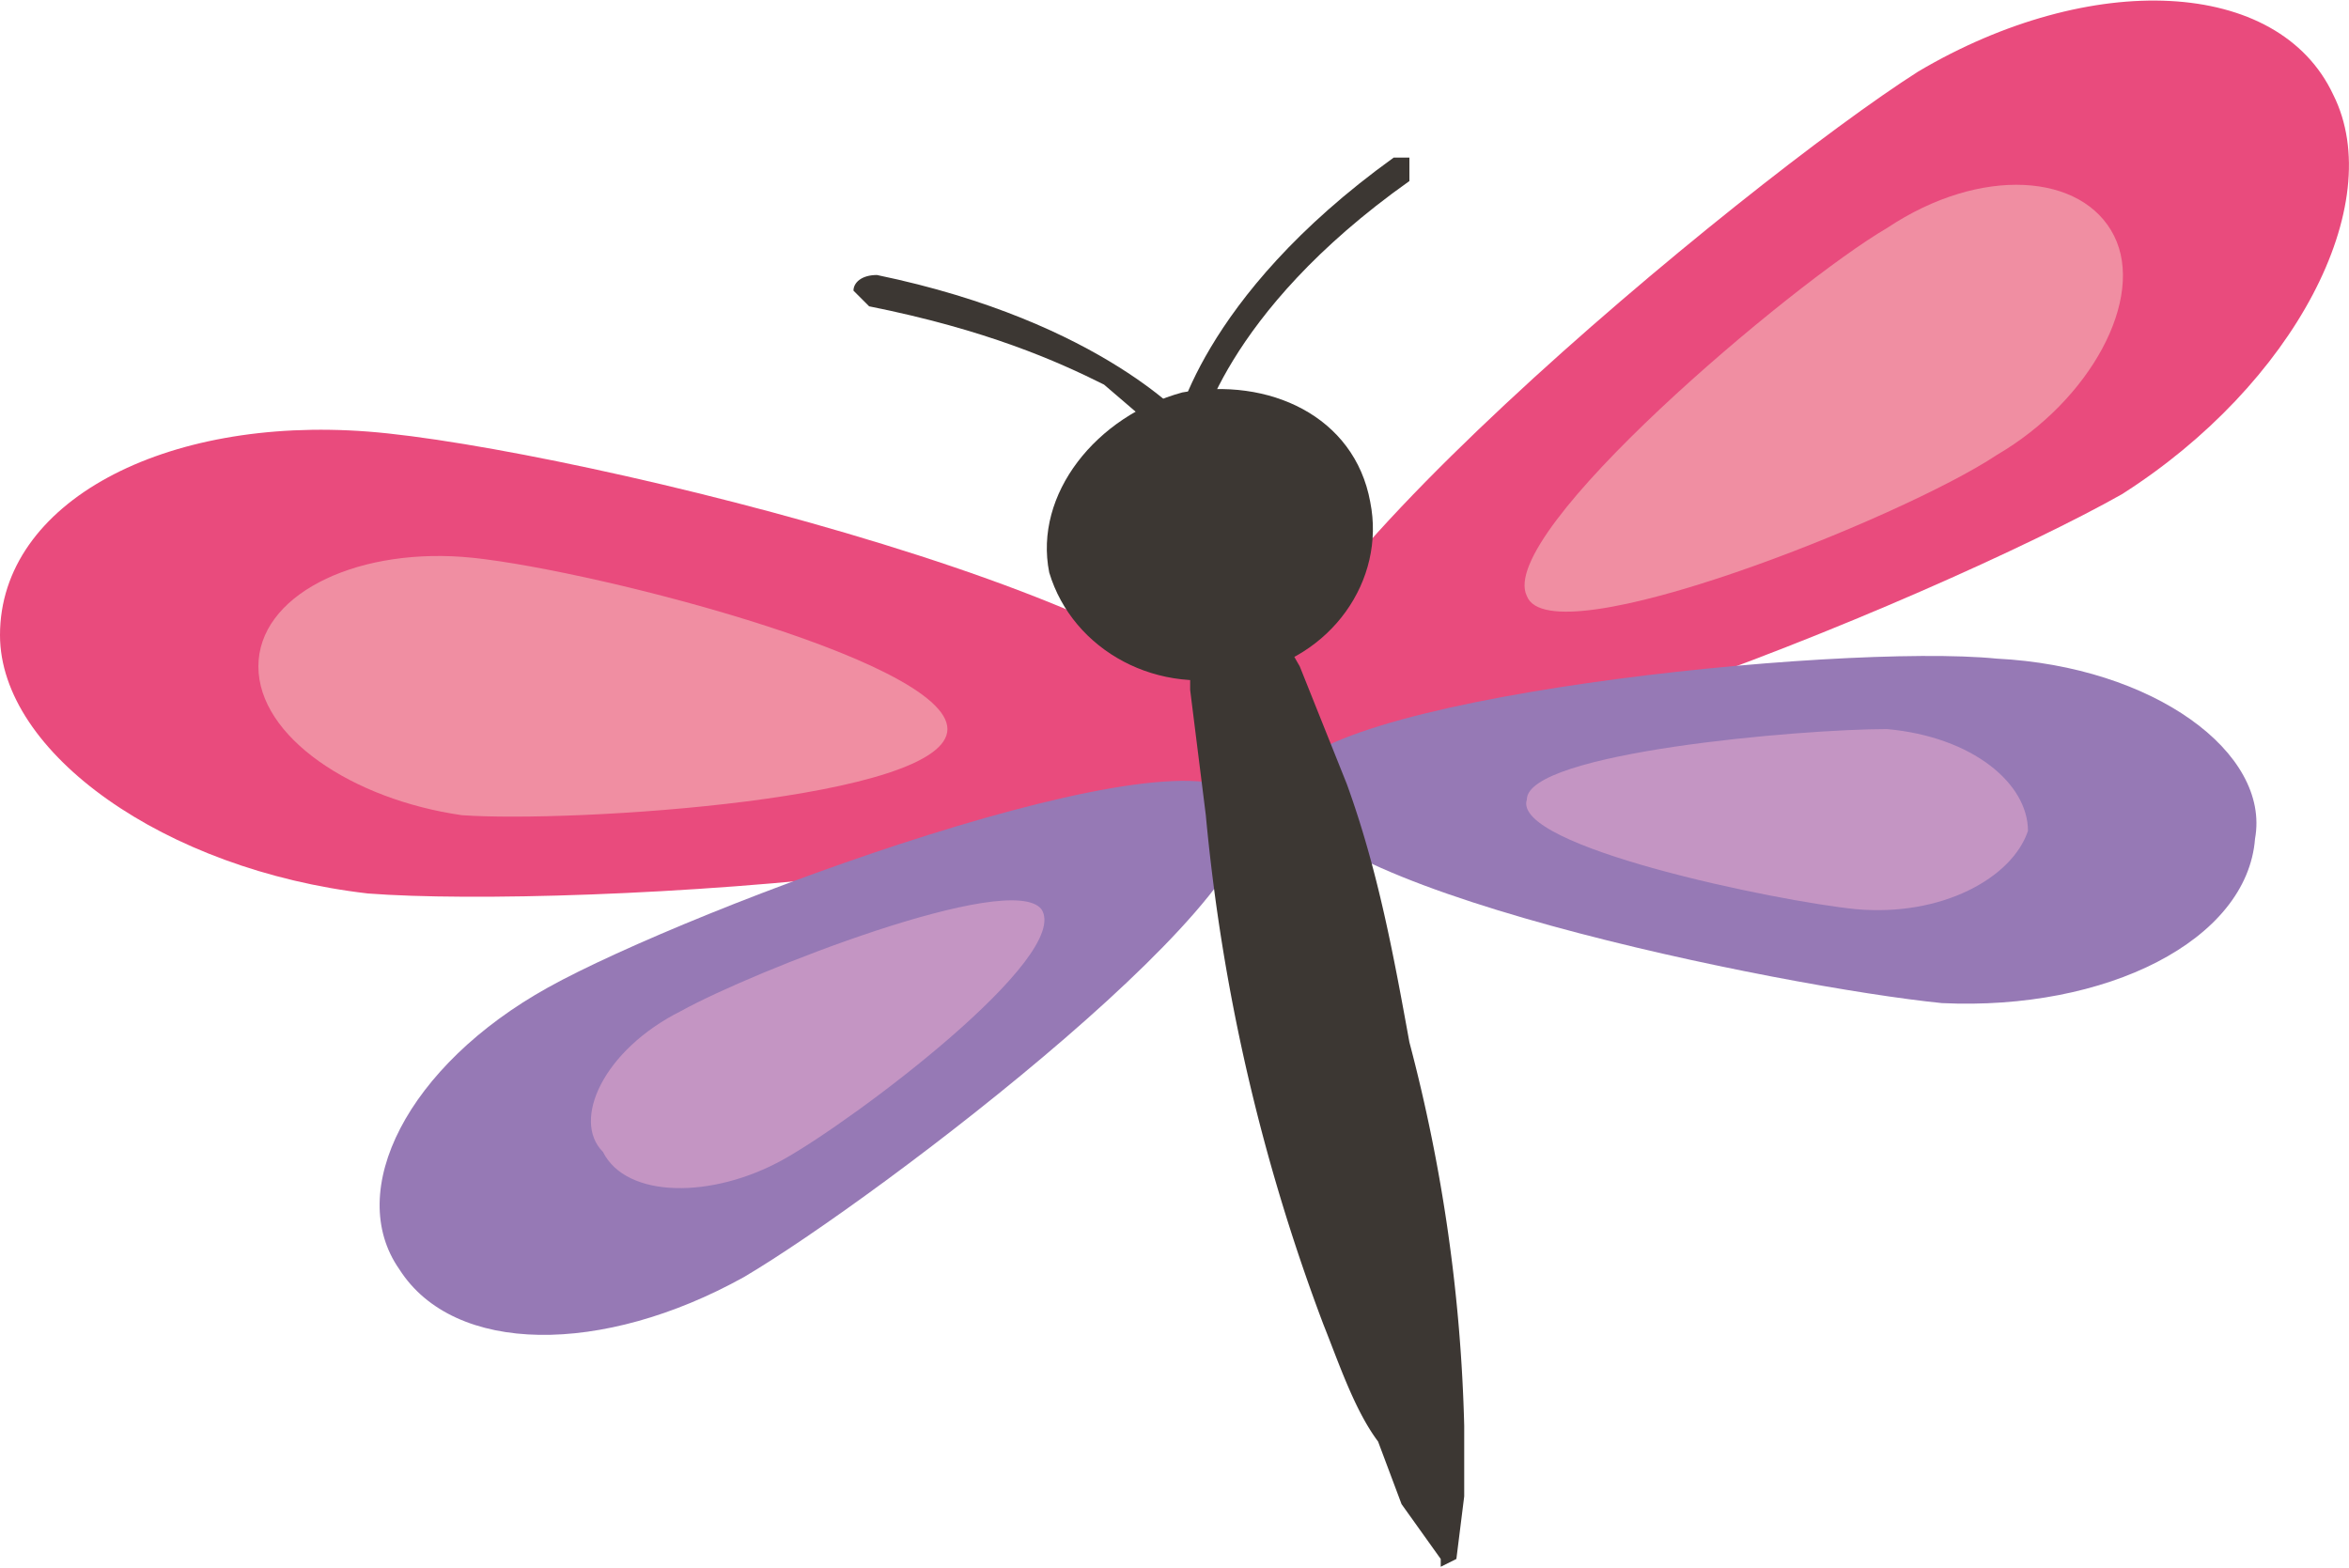 <svg xmlns="http://www.w3.org/2000/svg" width="400" height="267" viewBox="0 0 300 200"><path d="M298 12c7 14-5 37-27 51-23 13-102 46-109 31-8-14 61-71 83-85 22-13 46-12 53 3zm0 0" fill="#e94b7d"/><path d="M270 30c4 8-3 21-15 28-12 8-57 26-60 18-4-8 34-40 46-47 12-8 25-7 29 1zm0 0" fill="#f08ea2"/><path d="M288 107c-1 13-19 22-40 21-20-2-85-15-84-28 2-11 71-18 91-16 20 1 35 12 33 23zm0 0" fill="#9679b5"/><path d="M259 106c-2 6-11 11-22 10-10-1-44-8-42-14 0-6 35-9 46-9 11 1 18 7 18 13zm0 0" fill="#c495c3"/><path d="M0 81c0 15 21 30 47 33 26 2 112-3 112-19 0-17-86-38-112-40S0 64 0 81zm0 0" fill="#e94b7d"/><path d="M33 85c0 9 12 17 26 19 14 1 62-2 62-11S73 72 59 71s-26 5-26 14zm0 0" fill="#f08ea2"/><path d="M51 162c7 11 26 11 44 1 17-10 71-51 64-61s-71 14-89 24-26 26-19 36zm0 0" fill="#9679b5"/><path d="M77 147c3 6 14 6 23 1s37-26 33-32c-4-5-37 8-46 13-10 5-14 14-10 18zm0 0" fill="#c495c3"/><path d="M158 70l4 8 4 7 6 15c4 11 6 22 8 33a212 212 0 0 1 7 49v9l-1 8-2 1v-1l-5-7-3-8c-3-4-5-10-7-15a249 249 0 0 1-15-65l-2-16v-9l1-8 2-2 3 1zm0 0" fill="#3c3733"/><path d="M175 64c2 10-5 20-16 22-11 3-22-3-25-13-2-10 6-20 17-23 11-2 22 3 24 14zm0 0" fill="#3c3733"/><path d="M153 56h-1 1-1 1s3-16 27-33v-3h-2c-25 18-28 35-28 35-1 1 0 1 1 2l2-1zm0 0" fill="#3c3733"/><path d="M152 54s-11-13-40-19c-2 0-3 1-3 2l2 2c15 3 24 7 30 10l7 6 1 1h1-1 1-1 3v-2zm0 0" fill="#3c3733"/></svg>